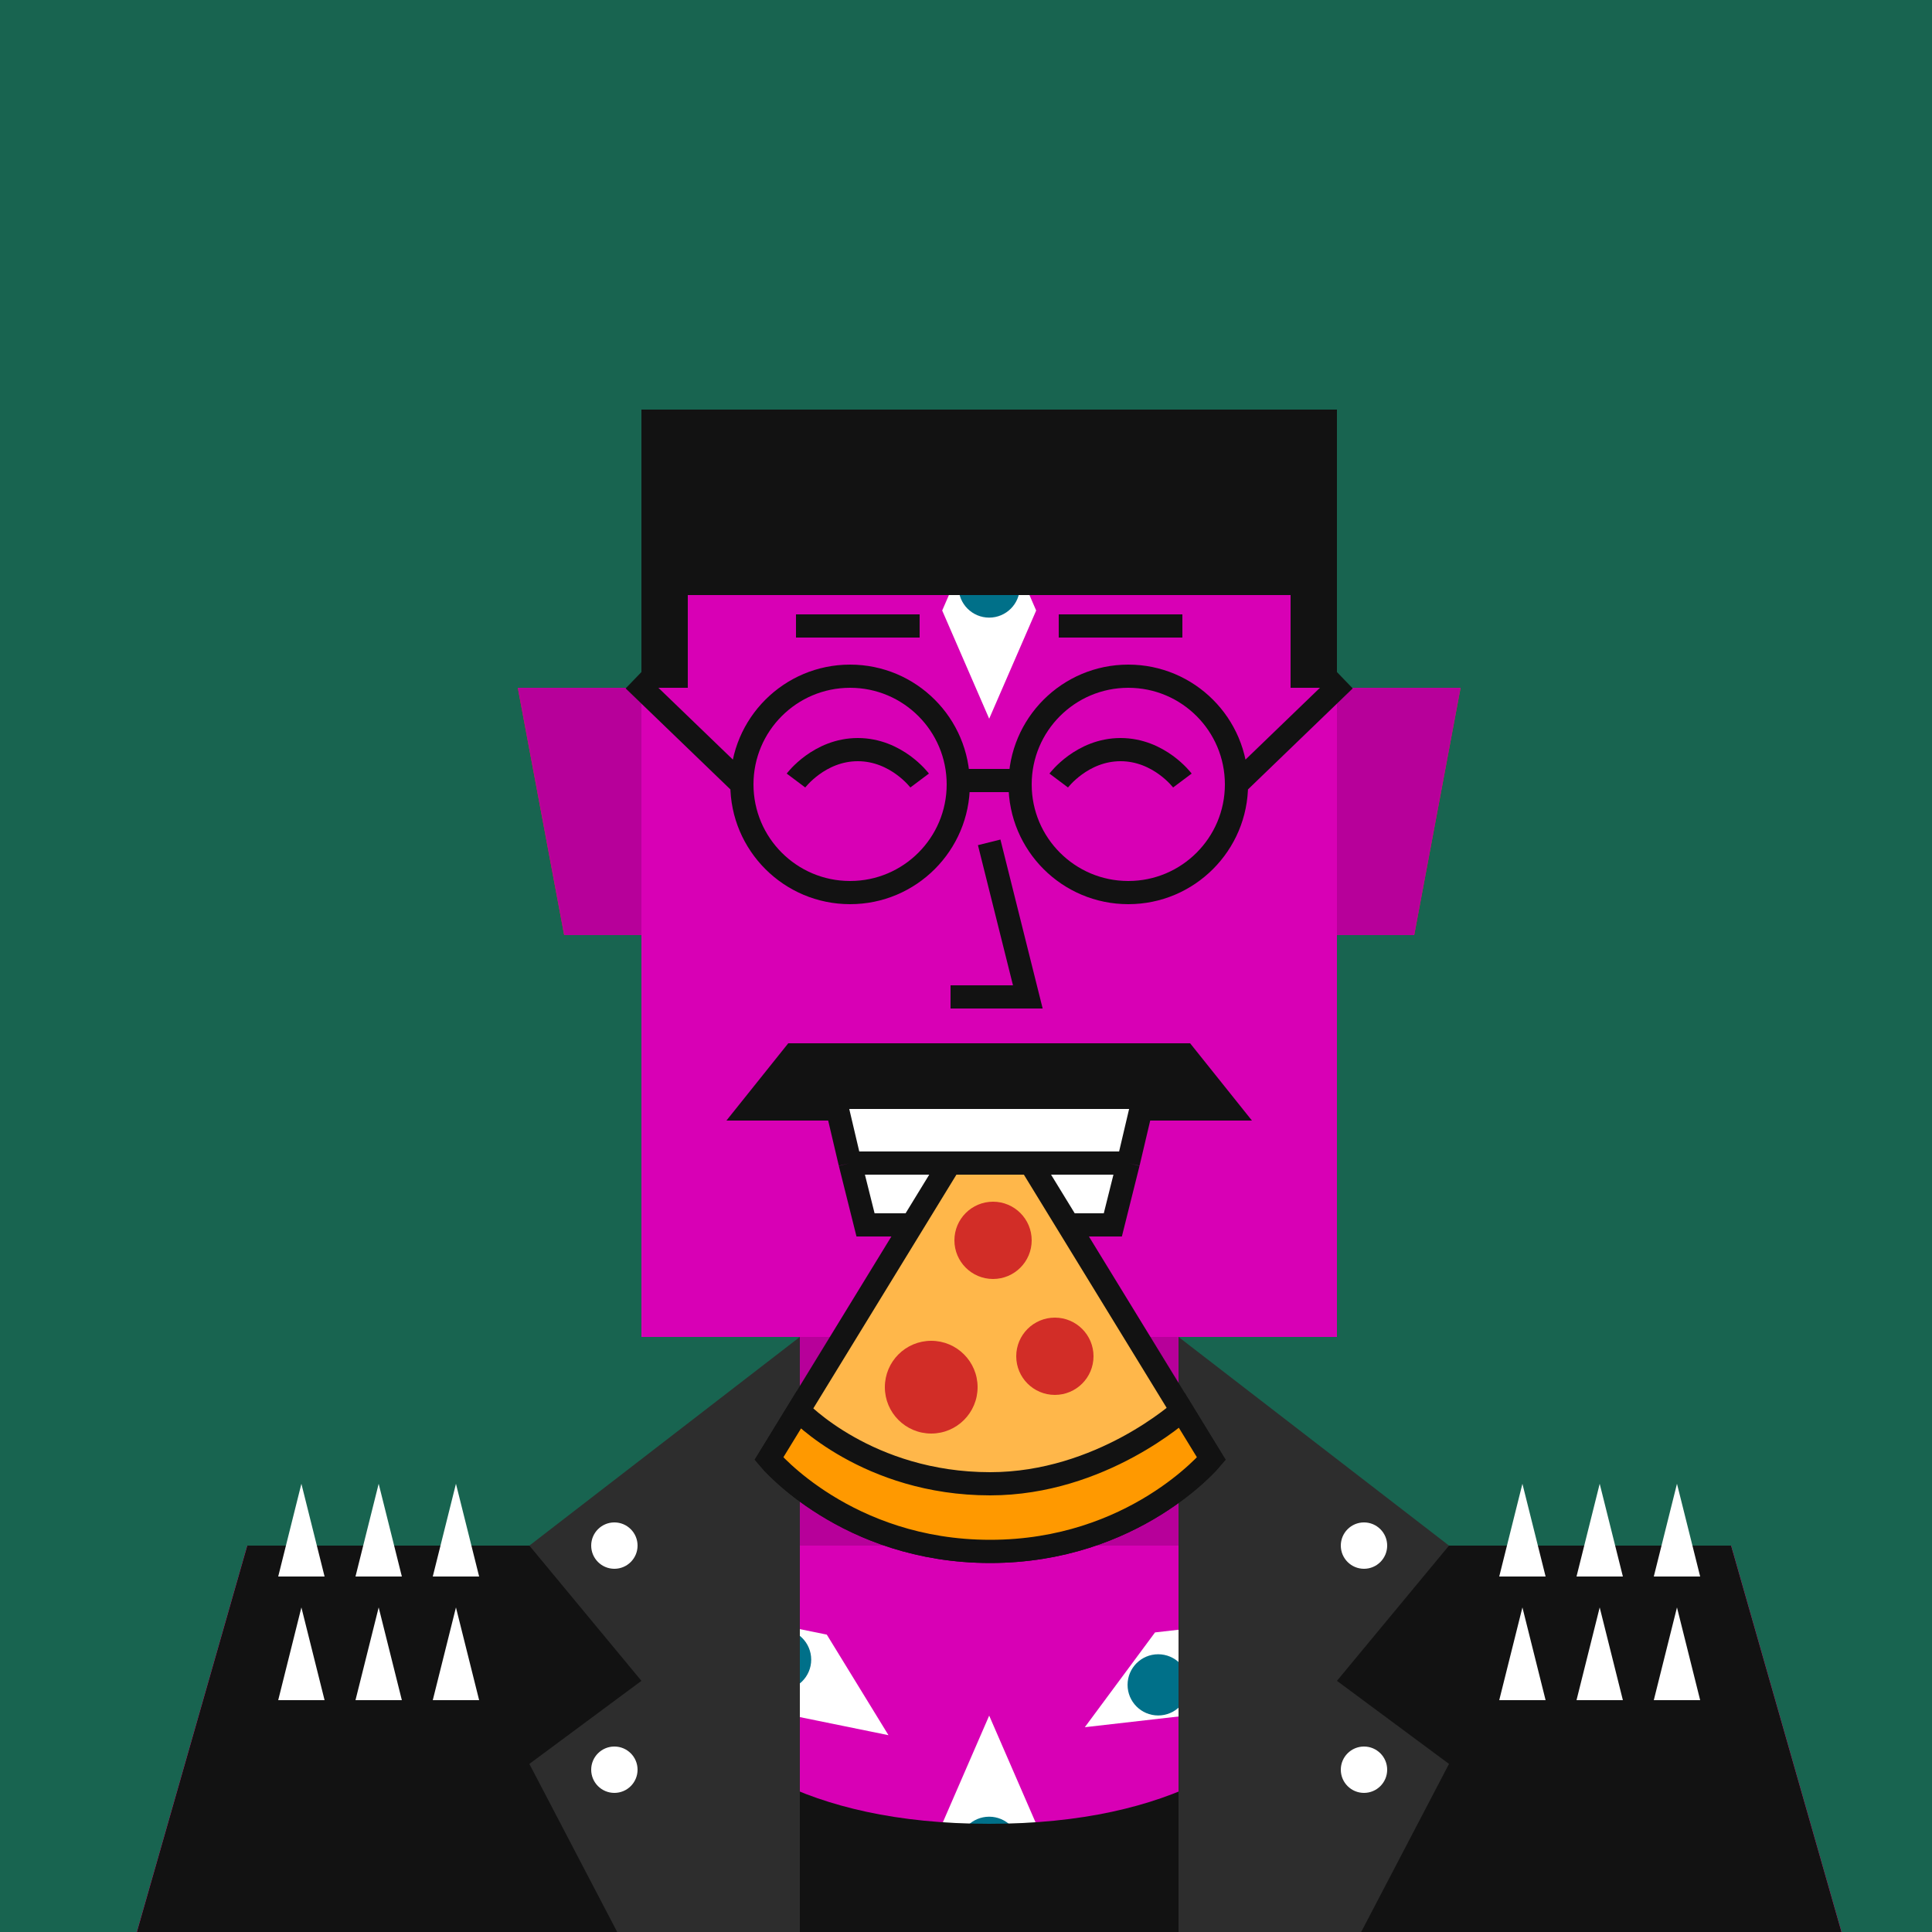 <svg xmlns="http://www.w3.org/2000/svg" viewBox="0 0 500 500"><rect x="0" y="0" width="500" height="500" fill="#333333" stroke="none"/><g id="layer1"><svg width="512" height="512" viewBox="0 0 512 512" fill="none" xmlns="http://www.w3.org/2000/svg">
<rect width="512" height="512" fill="#186450"/>
<path d="M134 178H167V242H146L134 178Z" fill="#E24713"/>
<path d="M378 178H345V242H366L378 178Z" fill="#E24713"/>
<rect x="207" y="346" width="98" height="54" fill="#E24713"/>
<path d="M64 400H448L480 512H32L64 400Z" fill="#F15824"/>
<rect x="166" y="106" width="180" height="240" fill="#F15824"/>
</svg>
</g><g id="layer2"><svg width="512" height="512" viewBox="0 0 512 512" fill="none" xmlns="http://www.w3.org/2000/svg">
<path d="M134 178H166V242H146L134 178Z" fill="#B7009A"/>
<path d="M378 178H346V242H366L378 178Z" fill="#B7009A"/>
<path d="M64 400H448L480 512H32L64 400Z" fill="#D800B5"/>
<rect x="207" y="346" width="98" height="54" fill="#B7009A"/>
<rect x="166" y="106" width="180" height="240" fill="#D800B5"/>
<path d="M256 218L266 258H246" stroke="#121212" stroke-width="6"/>
<path d="M256 186L243.839 158L256 130L268.161 158L256 186Z" fill="white"/>
<path d="M256 444L268.161 472L256 500L243.839 472L256 444Z" fill="white"/>
<path d="M292 484L320 471.839L348 484L320 496.161L292 484Z" fill="white"/>
<path d="M164 484L192 471.839L220 484L192 496.161L164 484Z" fill="white"/>
<path d="M132 484L104 496.161L76 484L104 471.839L132 484Z" fill="white"/>
<path d="M436 484L408 496.161L380 484L408 471.839L436 484Z" fill="white"/>
<path d="M229.936 449.061L200.025 442.962L184.064 416.94L213.975 423.039L229.936 449.061Z" fill="white"/>
<path d="M102.751 419L133.08 422.468L151.249 447L120.92 443.531L102.751 419Z" fill="white"/>
<path d="M329.249 419L311.08 443.532L280.751 447L298.92 422.469L329.249 419Z" fill="white"/>
<path d="M366.064 449.06L382.025 423.039L411.936 416.94L395.975 442.962L366.064 449.06Z" fill="white"/>
<path d="M284 372L256 384.161L228 372L256 359.839L284 372Z" fill="white"/>
<circle cx="256" cy="151.92" r="7.92" fill="#007089">
  <animate attributeName="cy" values="151.92;164.08;164.08;151.92;151.92" keyTimes="0;0.1;0.7;0.8;1" dur="4s" repeatCount="indefinite"/>
</circle>
<circle cx="256" cy="478.08" r="7.92" fill="#007089">
  <animate attributeName="cy" values="478.08;465.92;465.92;478.08;478.08" keyTimes="0;0.05;0.65;0.75;1" dur="4s" repeatCount="indefinite"/>
</circle>
<circle cx="326.08" cy="484" r="7.92" fill="#007089">
  <animate attributeName="cx" values="326.08;313.92;313.92;326.08;326.08" keyTimes="0;0.15;0.75;0.85;1" dur="4s" repeatCount="indefinite"/>
</circle>
<circle cx="198.08" cy="484" r="7.92" fill="#007089">
  <animate attributeName="cx" values="198.08;185.92;185.92;198.08;198.08" keyTimes="0;0.1;0.6;0.7;1" dur="4s" repeatCount="indefinite"/>
</circle>
<circle cx="97.92" cy="484" r="7.92" fill="#007089">
  <animate attributeName="cx" values="97.92;110.08;110.08;97.92;97.92" keyTimes="0;0.2;0.8;0.9;1" dur="4s" repeatCount="indefinite"/>
</circle>
<circle cx="401.92" cy="484" r="7.92" fill="#007089">
  <animate attributeName="cx" values="401.92;414.08;414.08;401.92;401.92" keyTimes="0;0.05;0.55;0.6;1" dur="4s" repeatCount="indefinite"/>
</circle>
<circle cx="202.019" cy="429.513" r="7.92" fill="#007089">
  <animate attributeName="cx" values="202.019;211.3;211.3;202.019;202.019" keyTimes="0;0.1;0.6;0.7;1" dur="4s" repeatCount="indefinite"/>
  <animate attributeName="cy" values="429.513;437.299;437.299;429.513;429.513" keyTimes="0;0.1;0.6;0.7;1" dur="4s" repeatCount="indefinite"/>
</circle>
<circle cx="132.266" cy="436.04" r="7.92" fill="#007089">
  <animate attributeName="cx" values="132.266;122.019;122.019;132.266;132.266" keyTimes="0;0.15;0.65;0.75;1" dur="4s" repeatCount="indefinite"/>
  <animate attributeName="cy" values="436.04;429.512;429.512;436.04;436.04" keyTimes="0;0.2;0.7;0.8;1" dur="4s" repeatCount="indefinite"/>
</circle>
<circle cx="299.734" cy="436.041" r="7.92" fill="#007089">
  <animate attributeName="cx" values="299.734;309.981;309.981;299.734;299.734" keyTimes="0;0.2;0.7;0.8;1" dur="4s" repeatCount="indefinite"/>
  <animate attributeName="cy" values="436.041;429.512;429.512;436.041;436.041" keyTimes="0;0.2;0.7;0.8;1" dur="4s" repeatCount="indefinite"/>
</circle>
<circle cx="393.981" cy="429.512" r="7.92" fill="#007089">
  <animate attributeName="cx" values="393.981;384.701;384.701;393.981;393.981" keyTimes="0;0.05;0.55;0.6;1" dur="4s" repeatCount="indefinite"/>
  <animate attributeName="cy" values="429.512;437.3;437.3;429.512;429.512" keyTimes="0;0.05;0.55;0.6;1" dur="4s" repeatCount="indefinite"/>
</circle>
<circle cx="249.92" cy="372" r="7.92" fill="#007089">
  <animate attributeName="cx" values="249.92;262.08;262.08;249.92;249.92" keyTimes="0;0.2;0.7;0.8;1" dur="4s" repeatCount="indefinite"/>
</circle>
</svg>
</g><g id="layer3"><svg width="512" height="512" viewBox="0 0 512 512" fill="none" xmlns="http://www.w3.org/2000/svg">
<path d="M166 106H346V154L166 154V106Z" fill="#121212"/>
<rect x="166" y="154" width="12" height="24" fill="#121212"/>
<rect x="334" y="154" width="12" height="24" fill="#121212"/>
</svg>
</g><g id="layer4"><svg width="512" height="512" viewBox="0 0 512 512" fill="none" xmlns="http://www.w3.org/2000/svg">
<path d="M64 400H160C160 400 160 472 256 472C352 472 352 400 352 400H448L480 512H32L64 400Z" fill="#121212"/>
<path d="M137 400L207 346V512H166L137 456.5L166 435L137 400Z" fill="#2D2D2D"/>
<circle cx="159" cy="400" r="6" fill="white"/>
<circle cx="159" cy="458" r="6" fill="white"/>
<path d="M375 400L305 346V512H346L375 456.5L346 435L375 400Z" fill="#2D2D2D"/>
<circle cx="353" cy="400" r="6" fill="white"/>
<circle cx="353" cy="458" r="6" fill="white"/>
<path d="M72 408H84L78 384L72 408Z" fill="white"/>
<path d="M72 440H84L78 416L72 440Z" fill="white"/>
<path d="M388 440H400L394 416L388 440Z" fill="white"/>
<path d="M388 408H400L394 384L388 408Z" fill="white"/>
<path d="M92 408H104L98 384L92 408Z" fill="white"/>
<path d="M92 440H104L98 416L92 440Z" fill="white"/>
<path d="M408 440H420L414 416L408 440Z" fill="white"/>
<path d="M408 408H420L414 384L408 408Z" fill="white"/>
<path d="M112 408H124L118 384L112 408Z" fill="white"/>
<path d="M112 440H124L118 416L112 440Z" fill="white"/>
<path d="M428 440H440L434 416L428 440Z" fill="white"/>
<path d="M428 408H440L434 384L428 408Z" fill="white"/>
</svg>
</g><g id="layer5"><svg width="512" height="512" viewBox="0 0 512 512" fill="none" xmlns="http://www.w3.org/2000/svg">
<path d="M204 270H308L324 290H188L204 270Z" fill="#121212"/>
</svg>
</g><g id="layer6"><svg width="512" height="512" viewBox="0 0 512 512" fill="none" xmlns="http://www.w3.org/2000/svg">
<path d="M216 284H296L292 301L288 317H224L220 301L216 284Z" fill="white"/>
<path d="M220 301L224 317H288L292 301M220 301L216 284H296L292 301M220 301H292" stroke="#121212" stroke-width="6"/>
<path d="M256.25 401.5C219 401.5 199 377.5 199 377.5L245.841 301H266.659L313.5 377.5C313.5 377.5 293.5 401.5 256.25 401.5Z" fill="#FFB74A" stroke="#121212" stroke-width="6"/>
<path d="M256.25 401.5C219 401.5 199 377.5 199 377.5L206.654 365C206.654 365 224.5 384 256.25 384C285 384 305.846 365 305.846 365L313.5 377.5C313.5 377.5 293.5 401.5 256.25 401.5Z" fill="#FF9900" stroke="#121212" stroke-width="6"/>
<circle cx="241" cy="359" r="12" fill="#D22D27"/>
<circle cx="257" cy="321" r="10" fill="#D22D27"/>
<circle cx="273" cy="351" r="10" fill="#D22D27"/>
</svg>
</g><g id="layer7"><svg width="512" height="512" viewBox="0 0 512 512" fill="none" xmlns="http://www.w3.org/2000/svg">
<path d="M206 162H238" stroke="#121212" stroke-width="6"/>
<path d="M206 202C206 202 212 194 222 194C232 194 238 202 238 202" stroke="#121212" stroke-width="6"/>
<path d="M274 202C274 202 280 194 290 194C300 194 306 202 306 202" stroke="#121212" stroke-width="6"/>
<path d="M274 162H306" stroke="#121212" stroke-width="6"/>
</svg>
</g><g id="layer8"><svg width="512" height="512" viewBox="0 0 512 512" fill="none" xmlns="http://www.w3.org/2000/svg">
<path d="M192 203V203C192 218.464 204.536 231 220 231V231C235.464 231 248 218.464 248 203V203C248 187.536 235.464 175 220 175V175V175C204.536 175 192 187.536 192 203V203ZM192 203L164 176" stroke="#121212" stroke-width="6"/>
<path d="M248 202H264" stroke="#121212" stroke-width="6"/>
<path d="M320 203V203C320 187.536 307.464 175 292 175V175V175C276.536 175 264 187.536 264 203V203C264 218.464 276.536 231 292 231V231C307.464 231 320 218.464 320 203V203ZM320 203L348 176" stroke="#121212" stroke-width="6"/>
</svg>
</g></svg>
